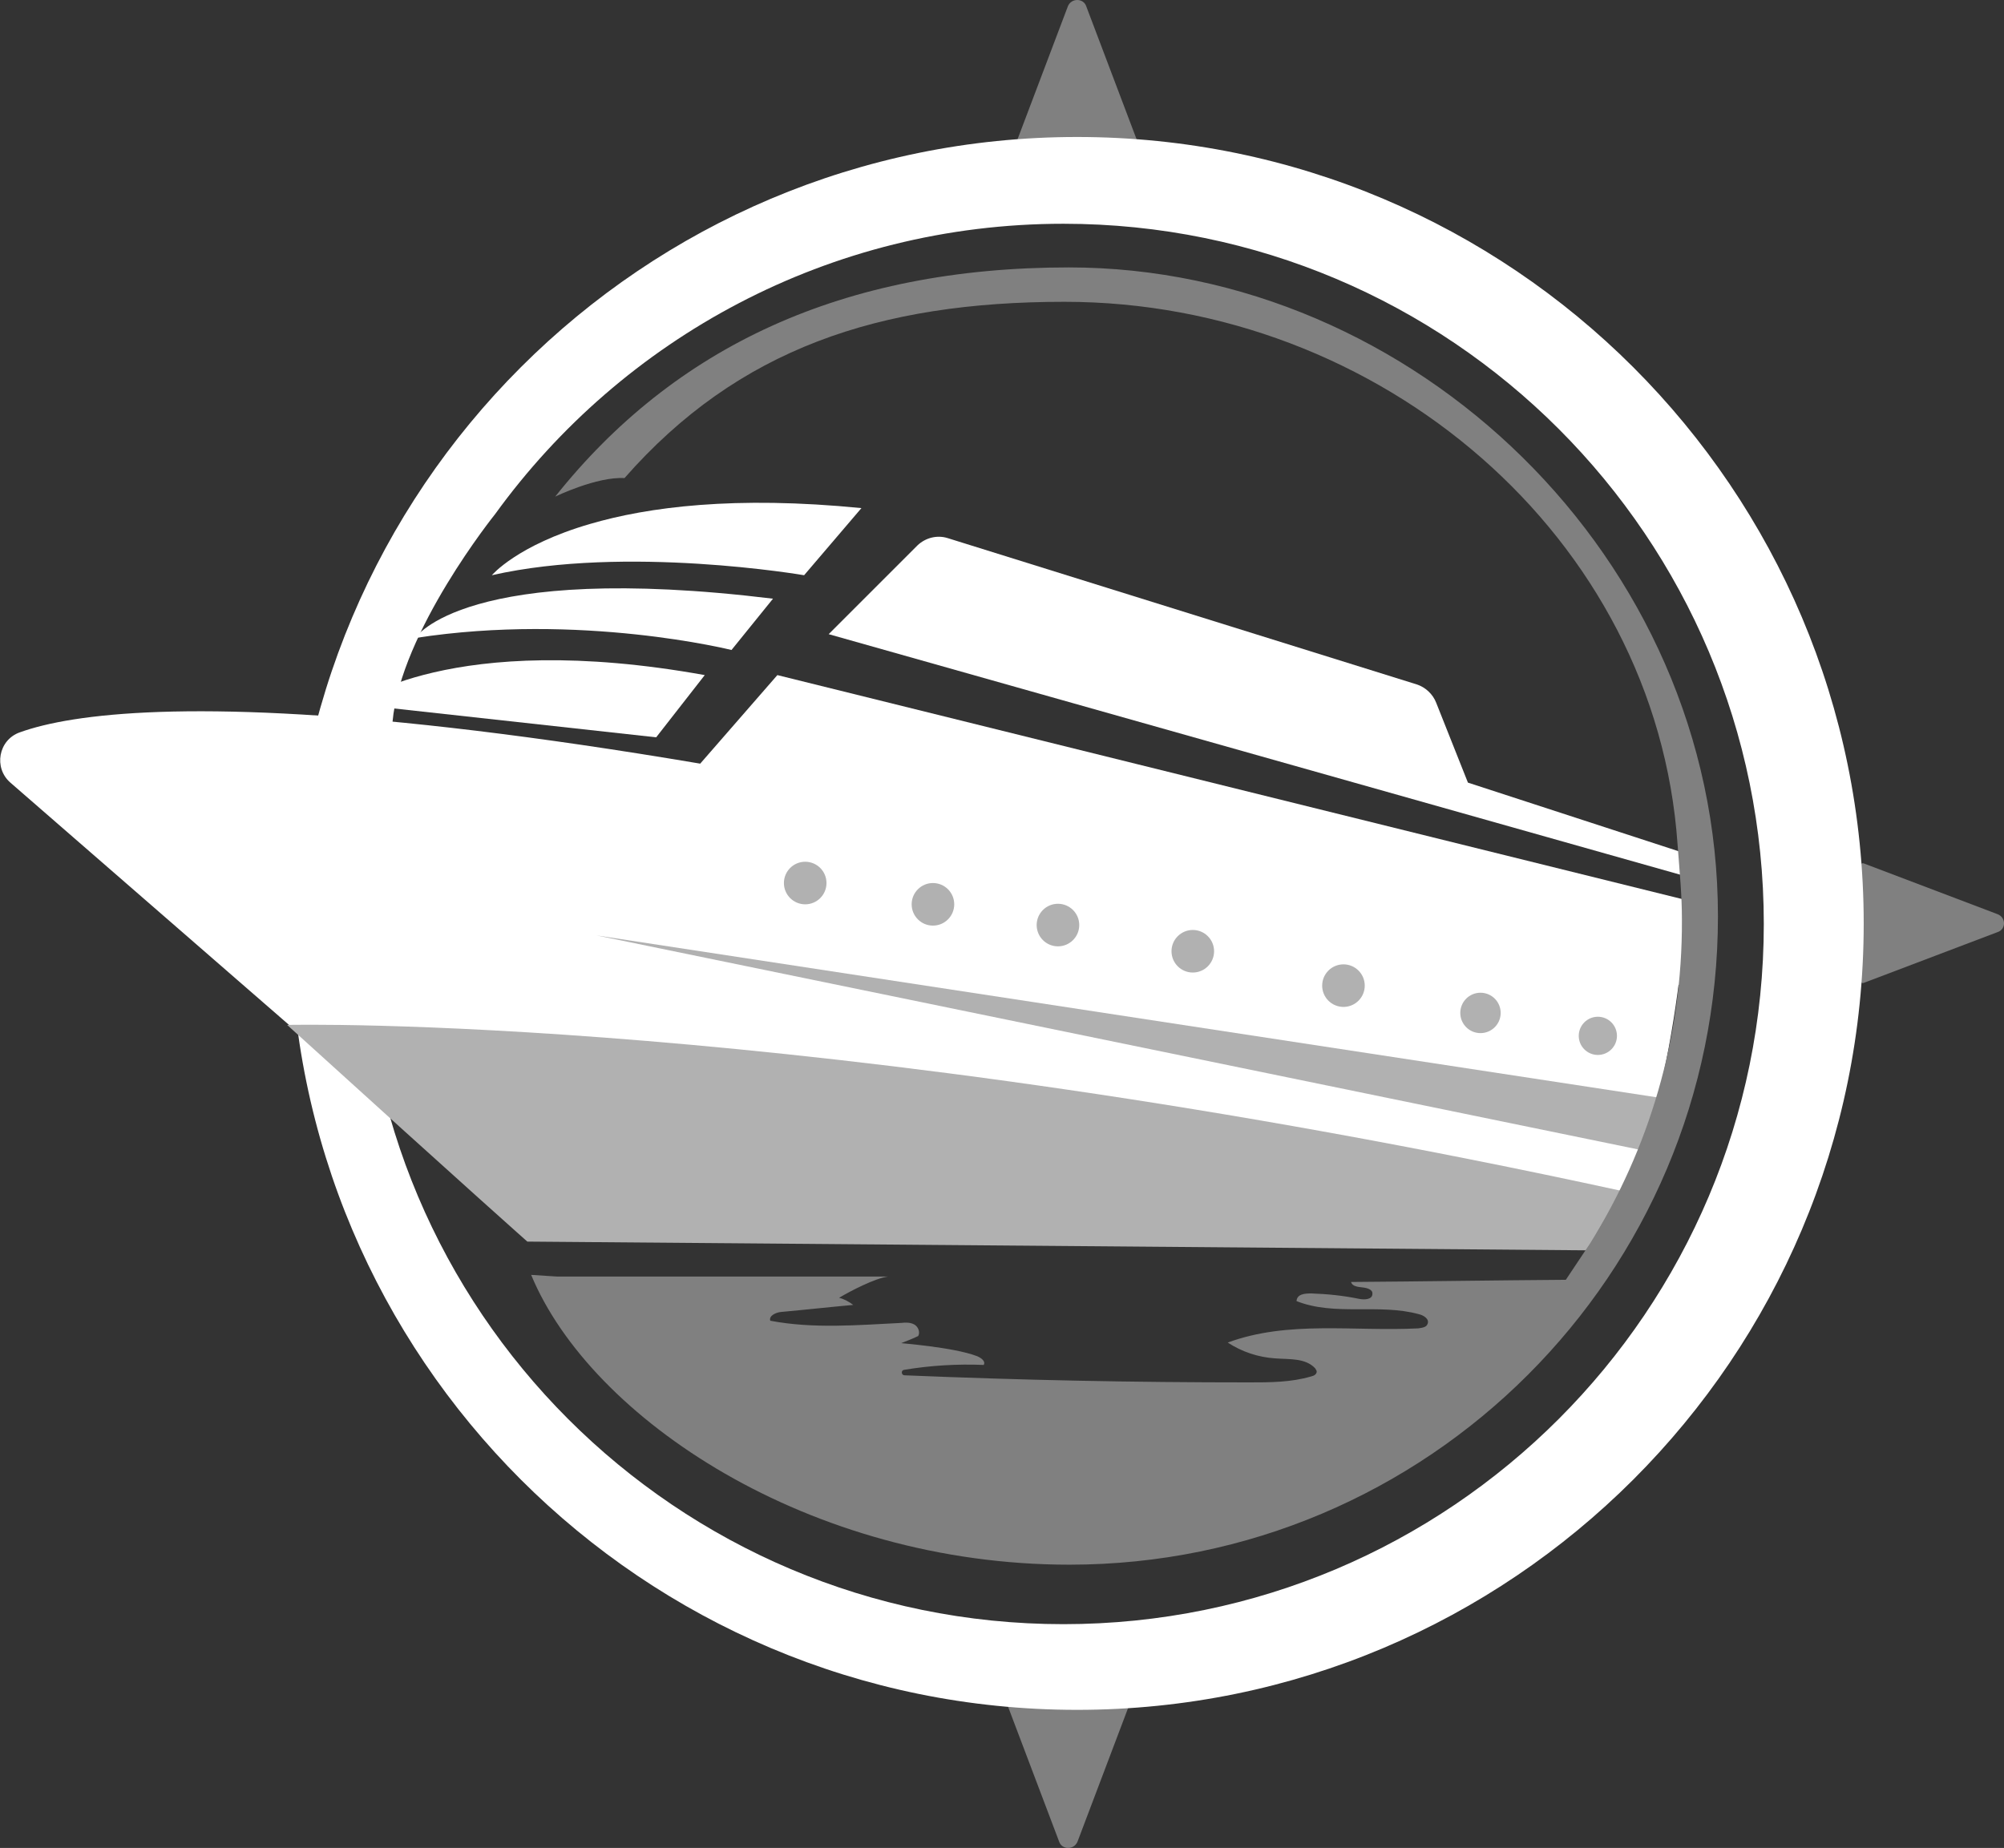 <?xml version="1.0" encoding="utf-8"?>
<!-- Generator: Adobe Illustrator 27.7.0, SVG Export Plug-In . SVG Version: 6.00 Build 0)  -->
<svg version="1.1" id="Layer_2_00000018934906911480919540000015624731580744912296_"
	 xmlns="http://www.w3.org/2000/svg" xmlns:xlink="http://www.w3.org/1999/xlink" x="0px" y="0px" viewBox="0 0 367.1 338.6"
	 style="enable-background:new 0 0 367.1 338.6;" xml:space="preserve">
<rect x="0" y="0" width="367.1" height="338.6" fill="#333333" stroke="none"/>
<style type="text/css">
	.st0{fill:#808080;}
	.st1{fill:#FFFFFF;}
	.st2{fill:#B1B1B1;}
</style>
<g id="Layer_2-2">
	<g>
		<path class="st0" d="M195.6,1.2l-9.5,25.1h22.4L199,1.2C198.5-0.4,196.2-0.4,195.6,1.2L195.6,1.2z"/>
		<path class="st0" d="M197.4,337.4l9.5-25.1h-22.4l9.5,25.1C194.5,339,196.8,339,197.4,337.4L197.4,337.4z"/>
		<path class="st0" d="M365.9,167.5l-24.5-9.3c-0.3-0.1-0.6,0.1-0.6,0.4v21.1c0,0.3,0.3,0.5,0.6,0.4l24.5-9.3
			C367.5,170.3,367.5,168.1,365.9,167.5L365.9,167.5z"/>
		<path class="st1" d="M197.3,25.1c-79.6,0-144.1,64.5-144.1,144.1s64.5,144.1,144.1,144.1s144.1-64.5,144.1-144.1
			S276.9,25.1,197.3,25.1z M194.8,297.6c-70.9,0-128.3-57.5-128.3-128.3c0-12.9,4.3-24.8,5.4-37c1.5-16.6,18.8-38.1,18.8-38.1
			c23.3-32.2,61.2-53.2,104.1-53.2c70.9,0,128.3,57.5,128.3,128.3S265.7,297.6,194.8,297.6L194.8,297.6z"/>
		<path class="st1" d="M309.1,156.5l-40.2-13.1l-5.8-14.6c-0.6-1.6-2-2.9-3.6-3.4l-85.9-26.8c-1.9-0.6-4-0.1-5.5,1.3l-16.3,16.3
			l157.5,44.5L309.1,156.5L309.1,156.5z"/>
		<polygon class="st1" points="142.4,123.7 308.8,164.9 308.2,180.6 128.2,140 		"/>
		<path class="st1" d="M129.1,123.7l-8.9,11.4L64.8,129C64.8,129,82.5,115.3,129.1,123.7z"/>
		<path class="st1" d="M141.6,109.7l-7.6,9.4c0,0-27.6-6.9-57.9-2.2C76,116.9,85.1,102.8,141.6,109.7L141.6,109.7z"/>
		<path class="st1" d="M291.9,222.6l-200.5-3.1c-1.3,0-2.5-0.5-3.5-1.3l-86-74.8c-3.1-2.7-2.2-7.8,1.7-9.2
			c19.6-7.1,90-10.5,303.9,46.1c2.6,0.7,0.4-2.7,0,0c-1.2,9.5-4.7,30.8-11,39.9C295.4,221.8,293.7,222.7,291.9,222.6L291.9,222.6z"
			/>
		<polygon class="st2" points="304.4,201.2 109.3,171.4 301.5,210.9 		"/>
		<circle class="st2" cx="147.5" cy="161.8" r="3.9"/>
		<circle class="st2" cx="170.9" cy="165.7" r="3.9"/>
		<circle class="st2" cx="193.8" cy="169.5" r="3.9"/>
		<circle class="st2" cx="218.5" cy="174.3" r="3.9"/>
		<circle class="st2" cx="246.1" cy="180.6" r="3.9"/>
		<circle class="st2" cx="271.2" cy="185.6" r="3.7"/>
		<circle class="st2" cx="292.7" cy="189.8" r="3.5"/>
		<path class="st1" d="M157.8,93.1l-10.5,12.3c0,0-32.6-5.6-57.2,0c0,0,4.6-5.5,18-9.4C118.7,92.9,134.6,90.8,157.8,93.1"/>
		<path class="st2" d="M96.6,227.5c0,0-9.4-8.3-44-39.7c0,0,94.2-2.3,244.4,30.4l-6.3,10.9"/>
		<path class="st0" d="M97.3,233.6c10.9,26.3,50.9,53.1,98.6,53.1c65.6,0,118.8-53.2,118.8-118.8S259,49,195.8,49
			c-41.5,0-72.3,14.6-94.1,42l0,0c0,0,7.6-3.7,12.7-3.4l0,0C135.2,63.9,161,55.3,195,55.3c57.8,0,108.4,43.1,112.3,99.4
			c0.4,5.3,0.8,9.3,0.8,13.8c0.1,21.8-6.1,42.1-16.8,59.3l-4.8,7.2l0.4-0.5c-13.8,0.1-25.6,0.3-39.4,0.4c0.2,0.8,1.2,0.9,2.1,1
			s1.9,0.4,1.8,1.2c0,1-1.4,1.1-2.4,0.9c-2.9-0.6-5.8-0.9-8.8-1c-1.2,0-2.6,0.1-2.7,1.4c7,2.8,15.1,0.4,22.4,2.4
			c0.9,0.2,2,0.9,1.6,1.8c-0.2,0.6-1,0.7-1.7,0.8c-11.8,0.6-23.8-1.5-34.9,2.6c2.6,1.7,5.6,2.7,8.7,2.9c2.6,0.2,5.5-0.1,7.3,1.8
			c0.1,0.2,0.3,0.4,0.3,0.6c0,0.5-0.5,0.8-1,0.9c-3.7,1.1-7.6,1.1-11.4,1.1c-21.3,0-41.4-0.4-63.1-1.3c-0.6,0-0.7-0.9-0.1-1
			c4.8-0.8,9.7-1.1,14.6-0.9c0.4-0.7-0.5-1.3-1.2-1.6c-4.4-1.7-14.5-2.4-13.9-2.4c1-0.4,2.1-0.8,3.1-1.3c0.4-0.7,0-1.7-0.7-2.1
			s-1.6-0.4-2.4-0.3c-8,0.4-16.1,1.1-24-0.4c-0.3-0.9,1-1.5,1.9-1.6c4.4-0.4,8.9-0.9,13.3-1.3c-0.8-0.6-1.7-1.1-2.6-1.3
			c2-1.2,6.6-3.6,9-3.9c-19.1,0-41.2,0-60.7,0"/>
	</g>
</g>
</svg>
